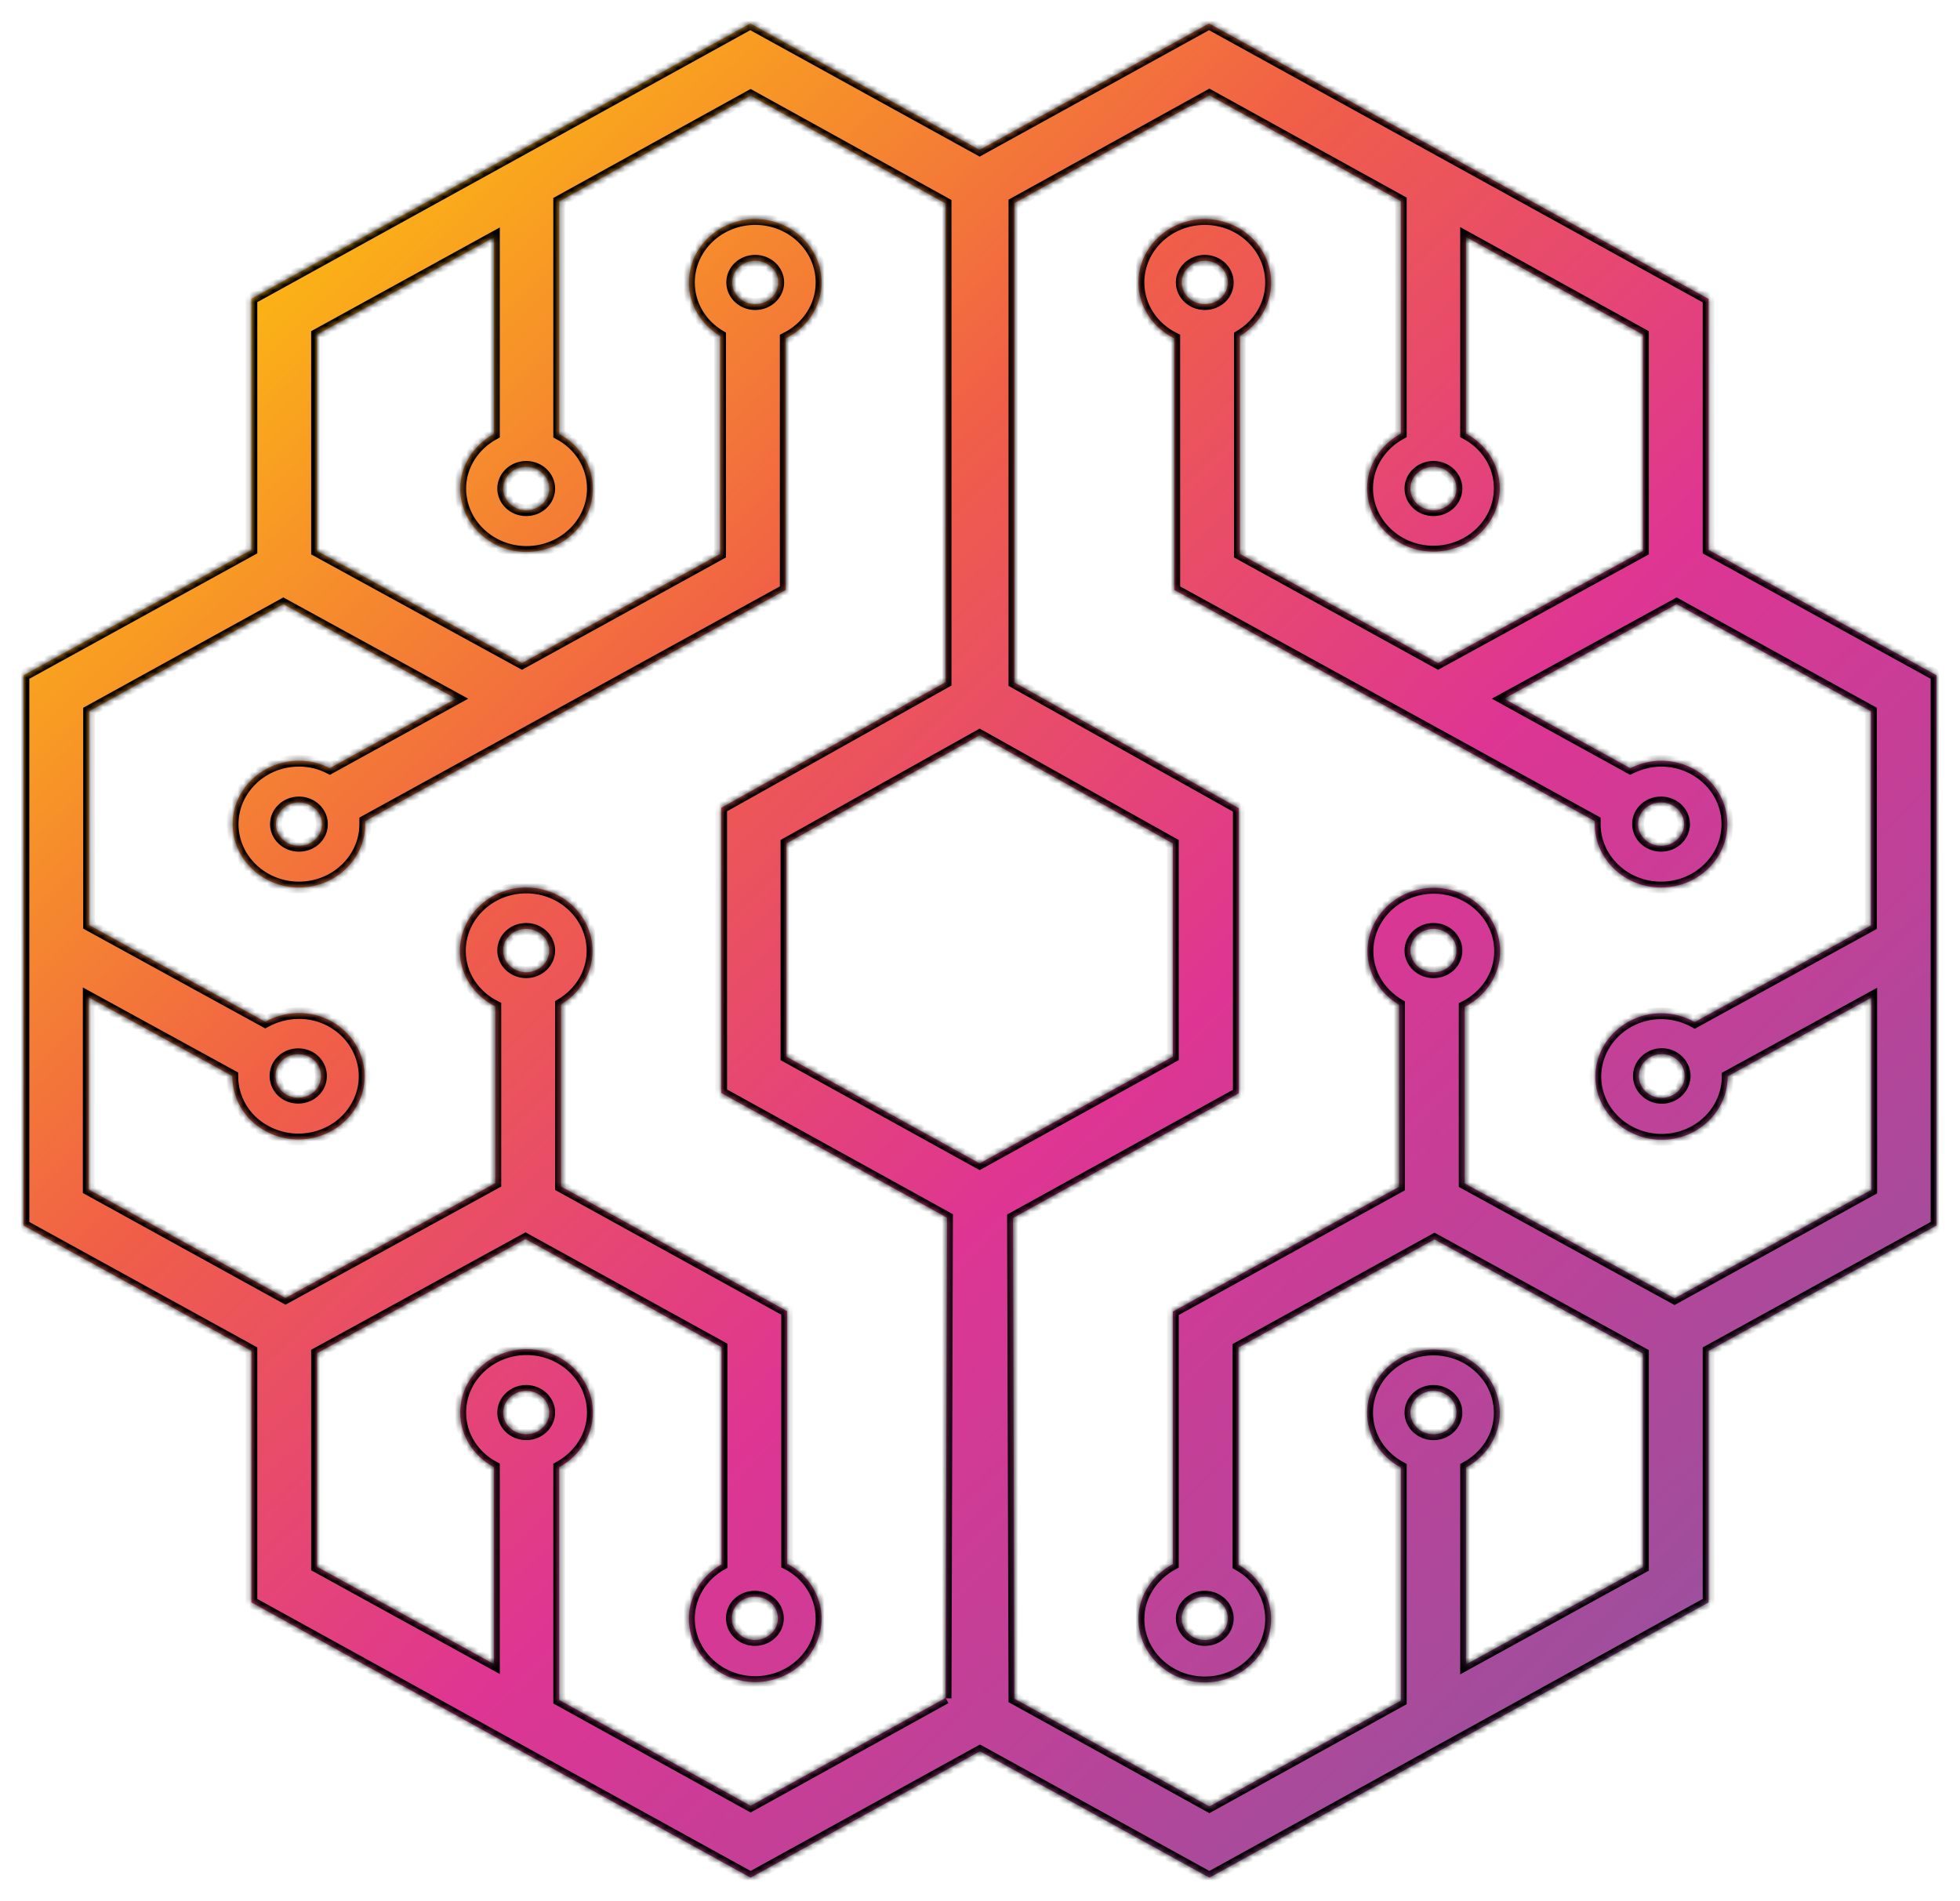 <svg width="334" height="324" viewBox="0 0 334 324" fill="none" xmlns="http://www.w3.org/2000/svg">
<g filter="url(#filter0_d_254332_5741)">
<mask id="path-1-inside-1_254332_5741" fill="white">
<path d="M291.093 46.909L206.028 0L166.94 21.548L127.851 0L42.847 46.909V89.716L4 111.091V204.851L42.847 226.226V269.091L127.911 316L167 294.452L206.089 316L291.153 269.091V226.226L330 204.851V111.091L291.153 89.716V46.909H291.093ZM244.271 75.563C246.446 75.563 248.198 77.238 248.198 79.26C248.198 81.282 246.446 82.957 244.271 82.957C242.096 82.957 240.344 81.282 240.344 79.26C240.344 77.238 242.096 75.563 244.271 75.563ZM89.669 75.563C91.844 75.563 93.596 77.238 93.596 79.26C93.596 81.282 91.844 82.957 89.669 82.957C87.494 82.957 85.742 81.282 85.742 79.26C85.742 77.238 87.494 75.563 89.669 75.563ZM89.669 240.437C87.494 240.437 85.742 238.762 85.742 236.74C85.742 234.718 87.494 233.043 89.669 233.043C91.844 233.043 93.596 234.718 93.596 236.74C93.596 238.762 91.844 240.437 89.669 240.437ZM161.14 285.382L127.911 303.753L95.287 285.729V246.041C98.671 244.192 101.027 240.726 101.027 236.74C101.027 230.79 95.952 225.937 89.729 225.937C83.506 225.937 78.431 230.79 78.431 236.74C78.431 240.726 80.727 244.192 84.171 246.041V279.605L54.024 263.025V226.63L89.548 207.162L122.957 225.59V262.621C119.635 264.469 117.399 267.936 117.399 271.864C117.399 277.814 122.474 282.667 128.697 282.667C134.92 282.667 139.994 277.814 139.994 271.864C139.994 267.82 137.638 264.296 134.134 262.505V219.467L95.589 198.208V167.185C98.791 165.279 100.966 161.928 100.966 158.058C100.966 152.107 95.891 147.255 89.669 147.255C83.446 147.255 78.371 152.107 78.371 158.058C78.371 162.217 80.848 165.741 84.412 167.532V197.63L48.647 217.214L15.116 198.728V165.972L39.584 179.375C39.584 183.13 41.578 186.769 45.203 188.733C50.58 191.737 57.528 189.947 60.609 184.805C63.751 179.664 61.878 173.078 56.501 170.074C52.876 168.052 48.586 168.283 45.203 170.132L15.177 153.667V117.215L48.284 98.959L77.707 115.077L56.199 126.92C54.628 126.111 52.876 125.649 50.943 125.649C44.72 125.649 39.645 130.502 39.645 136.452C39.645 142.402 44.72 147.255 50.943 147.255C57.165 147.255 62.24 142.402 62.24 136.452C62.24 136.279 62.24 136.105 62.24 135.932L133.893 96.533V53.668C137.517 51.877 139.994 48.295 139.994 44.136C139.994 38.186 134.92 33.333 128.697 33.333C122.474 33.333 117.399 38.186 117.399 44.136C117.399 48.007 119.514 51.357 122.716 53.264V90.409L88.944 109.011L54.024 89.89V53.032L84.171 36.453V69.959C80.788 71.808 78.431 75.274 78.431 79.26C78.431 85.21 83.506 90.063 89.729 90.063C95.952 90.063 101.027 85.21 101.027 79.26C101.027 75.274 98.731 71.808 95.287 69.959V30.329L127.911 12.305L161.14 30.676V112.246L122.897 133.679V182.263L161.381 203.522L161.14 285.44V285.382ZM85.742 158C85.742 155.92 87.494 154.303 89.669 154.303C91.844 154.303 93.596 155.978 93.596 158C93.596 160.022 91.844 161.697 89.669 161.697C87.494 161.697 85.742 160.022 85.742 158ZM124.709 271.806C124.709 269.727 126.461 268.109 128.636 268.109C130.811 268.109 132.563 269.784 132.563 271.806C132.563 273.828 130.811 275.503 128.636 275.503C126.461 275.503 124.709 273.828 124.709 271.806ZM47.438 177.526C48.526 175.735 50.882 175.158 52.755 176.14C54.628 177.18 55.232 179.433 54.205 181.223C53.117 183.014 50.761 183.592 48.888 182.61C47.016 181.57 46.411 179.317 47.438 177.526ZM54.87 136.452C54.87 138.532 53.117 140.149 50.943 140.149C48.768 140.149 47.016 138.474 47.016 136.452C47.016 134.43 48.768 132.755 50.943 132.755C53.117 132.755 54.87 134.43 54.87 136.452ZM124.77 44.136C124.77 42.056 126.522 40.439 128.697 40.439C130.872 40.439 132.624 42.114 132.624 44.136C132.624 46.158 130.872 47.833 128.697 47.833C126.522 47.833 124.77 46.158 124.77 44.136ZM134.013 176.082V139.745L166.94 121.316L199.866 139.745V176.082L166.94 194.279L134.013 176.082ZM244.271 240.437C242.096 240.437 240.344 238.762 240.344 236.74C240.344 234.718 242.096 233.043 244.271 233.043C246.446 233.043 248.198 234.718 248.198 236.74C248.198 238.762 246.446 240.437 244.271 240.437ZM318.823 117.272V153.725L288.797 170.189C285.414 168.283 281.124 168.11 277.499 170.132C272.122 173.136 270.249 179.721 273.391 184.863C276.533 190.004 283.42 191.795 288.797 188.791C292.422 186.769 294.415 183.13 294.415 179.433L318.884 166.03V198.785L285.353 217.272L249.587 197.688V167.59C253.152 165.799 255.629 162.217 255.629 158.116C255.629 152.165 250.554 147.313 244.331 147.313C238.109 147.313 233.034 152.165 233.034 158.116C233.034 161.986 235.209 165.337 238.411 167.243V198.265L199.866 219.525V262.563C196.422 264.412 194.006 267.878 194.006 271.922C194.006 277.872 199.08 282.725 205.303 282.725C211.526 282.725 216.601 277.872 216.601 271.922C216.601 267.993 214.365 264.527 211.043 262.679V225.648L244.452 207.22L279.976 226.688V263.083L249.829 279.663V246.099C253.212 244.25 255.569 240.784 255.569 236.798C255.569 230.848 250.494 225.995 244.271 225.995C238.048 225.995 232.973 230.848 232.973 236.798C232.973 240.784 235.269 244.25 238.713 246.099V285.844L206.089 303.868L172.86 285.498L172.619 203.58L211.103 182.321V133.737L172.86 112.304V30.618L206.089 12.247L238.713 30.271V69.901C235.329 71.75 232.973 75.216 232.973 79.202C232.973 85.153 238.048 90.005 244.271 90.005C250.494 90.005 255.569 85.153 255.569 79.202C255.569 75.216 253.273 71.75 249.829 69.901V36.395L279.976 53.032V89.89L245.056 109.011L211.284 90.409V53.264C214.486 51.357 216.601 48.007 216.601 44.136C216.601 38.186 211.526 33.333 205.303 33.333C199.08 33.333 194.006 38.186 194.006 44.136C194.006 48.295 196.483 51.877 200.107 53.668V96.533L271.76 135.932C271.76 135.932 271.76 136.279 271.76 136.452C271.76 142.402 276.835 147.255 283.057 147.255C289.28 147.255 294.355 142.402 294.355 136.452C294.355 130.502 289.28 125.649 283.057 125.649C281.185 125.649 279.372 126.169 277.801 126.92L256.294 115.077L285.716 98.959L318.823 117.215V117.272ZM285.112 182.61C283.239 183.65 280.883 183.014 279.795 181.223C278.708 179.433 279.372 177.18 281.245 176.14C283.118 175.1 285.474 175.735 286.562 177.526C287.649 179.317 286.984 181.57 285.112 182.61ZM248.198 158C248.198 160.08 246.446 161.697 244.271 161.697C242.096 161.697 240.344 160.022 240.344 158C240.344 155.978 242.096 154.303 244.271 154.303C246.446 154.303 248.198 155.978 248.198 158ZM209.23 271.806C209.23 273.886 207.478 275.503 205.303 275.503C203.128 275.503 201.376 273.828 201.376 271.806C201.376 269.784 203.128 268.109 205.303 268.109C207.478 268.109 209.23 269.784 209.23 271.806ZM209.23 44.136C209.23 46.216 207.478 47.833 205.303 47.833C203.128 47.833 201.376 46.158 201.376 44.136C201.376 42.114 203.128 40.439 205.303 40.439C207.478 40.439 209.23 42.114 209.23 44.136ZM279.13 136.452C279.13 134.372 280.883 132.755 283.057 132.755C285.232 132.755 286.984 134.43 286.984 136.452C286.984 138.474 285.232 140.149 283.057 140.149C280.883 140.149 279.13 138.474 279.13 136.452Z"/>
</mask>
<path d="M291.093 46.909L206.028 0L166.94 21.548L127.851 0L42.847 46.909V89.716L4 111.091V204.851L42.847 226.226V269.091L127.911 316L167 294.452L206.089 316L291.153 269.091V226.226L330 204.851V111.091L291.153 89.716V46.909H291.093ZM244.271 75.563C246.446 75.563 248.198 77.238 248.198 79.26C248.198 81.282 246.446 82.957 244.271 82.957C242.096 82.957 240.344 81.282 240.344 79.26C240.344 77.238 242.096 75.563 244.271 75.563ZM89.669 75.563C91.844 75.563 93.596 77.238 93.596 79.26C93.596 81.282 91.844 82.957 89.669 82.957C87.494 82.957 85.742 81.282 85.742 79.26C85.742 77.238 87.494 75.563 89.669 75.563ZM89.669 240.437C87.494 240.437 85.742 238.762 85.742 236.74C85.742 234.718 87.494 233.043 89.669 233.043C91.844 233.043 93.596 234.718 93.596 236.74C93.596 238.762 91.844 240.437 89.669 240.437ZM161.14 285.382L127.911 303.753L95.287 285.729V246.041C98.671 244.192 101.027 240.726 101.027 236.74C101.027 230.79 95.952 225.937 89.729 225.937C83.506 225.937 78.431 230.79 78.431 236.74C78.431 240.726 80.727 244.192 84.171 246.041V279.605L54.024 263.025V226.63L89.548 207.162L122.957 225.59V262.621C119.635 264.469 117.399 267.936 117.399 271.864C117.399 277.814 122.474 282.667 128.697 282.667C134.92 282.667 139.994 277.814 139.994 271.864C139.994 267.82 137.638 264.296 134.134 262.505V219.467L95.589 198.208V167.185C98.791 165.279 100.966 161.928 100.966 158.058C100.966 152.107 95.891 147.255 89.669 147.255C83.446 147.255 78.371 152.107 78.371 158.058C78.371 162.217 80.848 165.741 84.412 167.532V197.63L48.647 217.214L15.116 198.728V165.972L39.584 179.375C39.584 183.13 41.578 186.769 45.203 188.733C50.58 191.737 57.528 189.947 60.609 184.805C63.751 179.664 61.878 173.078 56.501 170.074C52.876 168.052 48.586 168.283 45.203 170.132L15.177 153.667V117.215L48.284 98.959L77.707 115.077L56.199 126.92C54.628 126.111 52.876 125.649 50.943 125.649C44.72 125.649 39.645 130.502 39.645 136.452C39.645 142.402 44.72 147.255 50.943 147.255C57.165 147.255 62.24 142.402 62.24 136.452C62.24 136.279 62.24 136.105 62.24 135.932L133.893 96.533V53.668C137.517 51.877 139.994 48.295 139.994 44.136C139.994 38.186 134.92 33.333 128.697 33.333C122.474 33.333 117.399 38.186 117.399 44.136C117.399 48.007 119.514 51.357 122.716 53.264V90.409L88.944 109.011L54.024 89.89V53.032L84.171 36.453V69.959C80.788 71.808 78.431 75.274 78.431 79.26C78.431 85.21 83.506 90.063 89.729 90.063C95.952 90.063 101.027 85.21 101.027 79.26C101.027 75.274 98.731 71.808 95.287 69.959V30.329L127.911 12.305L161.14 30.676V112.246L122.897 133.679V182.263L161.381 203.522L161.14 285.44V285.382ZM85.742 158C85.742 155.92 87.494 154.303 89.669 154.303C91.844 154.303 93.596 155.978 93.596 158C93.596 160.022 91.844 161.697 89.669 161.697C87.494 161.697 85.742 160.022 85.742 158ZM124.709 271.806C124.709 269.727 126.461 268.109 128.636 268.109C130.811 268.109 132.563 269.784 132.563 271.806C132.563 273.828 130.811 275.503 128.636 275.503C126.461 275.503 124.709 273.828 124.709 271.806ZM47.438 177.526C48.526 175.735 50.882 175.158 52.755 176.14C54.628 177.18 55.232 179.433 54.205 181.223C53.117 183.014 50.761 183.592 48.888 182.61C47.016 181.57 46.411 179.317 47.438 177.526ZM54.87 136.452C54.87 138.532 53.117 140.149 50.943 140.149C48.768 140.149 47.016 138.474 47.016 136.452C47.016 134.43 48.768 132.755 50.943 132.755C53.117 132.755 54.87 134.43 54.87 136.452ZM124.77 44.136C124.77 42.056 126.522 40.439 128.697 40.439C130.872 40.439 132.624 42.114 132.624 44.136C132.624 46.158 130.872 47.833 128.697 47.833C126.522 47.833 124.77 46.158 124.77 44.136ZM134.013 176.082V139.745L166.94 121.316L199.866 139.745V176.082L166.94 194.279L134.013 176.082ZM244.271 240.437C242.096 240.437 240.344 238.762 240.344 236.74C240.344 234.718 242.096 233.043 244.271 233.043C246.446 233.043 248.198 234.718 248.198 236.74C248.198 238.762 246.446 240.437 244.271 240.437ZM318.823 117.272V153.725L288.797 170.189C285.414 168.283 281.124 168.11 277.499 170.132C272.122 173.136 270.249 179.721 273.391 184.863C276.533 190.004 283.42 191.795 288.797 188.791C292.422 186.769 294.415 183.13 294.415 179.433L318.884 166.03V198.785L285.353 217.272L249.587 197.688V167.59C253.152 165.799 255.629 162.217 255.629 158.116C255.629 152.165 250.554 147.313 244.331 147.313C238.109 147.313 233.034 152.165 233.034 158.116C233.034 161.986 235.209 165.337 238.411 167.243V198.265L199.866 219.525V262.563C196.422 264.412 194.006 267.878 194.006 271.922C194.006 277.872 199.08 282.725 205.303 282.725C211.526 282.725 216.601 277.872 216.601 271.922C216.601 267.993 214.365 264.527 211.043 262.679V225.648L244.452 207.22L279.976 226.688V263.083L249.829 279.663V246.099C253.212 244.25 255.569 240.784 255.569 236.798C255.569 230.848 250.494 225.995 244.271 225.995C238.048 225.995 232.973 230.848 232.973 236.798C232.973 240.784 235.269 244.25 238.713 246.099V285.844L206.089 303.868L172.86 285.498L172.619 203.58L211.103 182.321V133.737L172.86 112.304V30.618L206.089 12.247L238.713 30.271V69.901C235.329 71.75 232.973 75.216 232.973 79.202C232.973 85.153 238.048 90.005 244.271 90.005C250.494 90.005 255.569 85.153 255.569 79.202C255.569 75.216 253.273 71.75 249.829 69.901V36.395L279.976 53.032V89.89L245.056 109.011L211.284 90.409V53.264C214.486 51.357 216.601 48.007 216.601 44.136C216.601 38.186 211.526 33.333 205.303 33.333C199.08 33.333 194.006 38.186 194.006 44.136C194.006 48.295 196.483 51.877 200.107 53.668V96.533L271.76 135.932C271.76 135.932 271.76 136.279 271.76 136.452C271.76 142.402 276.835 147.255 283.057 147.255C289.28 147.255 294.355 142.402 294.355 136.452C294.355 130.502 289.28 125.649 283.057 125.649C281.185 125.649 279.372 126.169 277.801 126.92L256.294 115.077L285.716 98.959L318.823 117.215V117.272ZM285.112 182.61C283.239 183.65 280.883 183.014 279.795 181.223C278.708 179.433 279.372 177.18 281.245 176.14C283.118 175.1 285.474 175.735 286.562 177.526C287.649 179.317 286.984 181.57 285.112 182.61ZM248.198 158C248.198 160.08 246.446 161.697 244.271 161.697C242.096 161.697 240.344 160.022 240.344 158C240.344 155.978 242.096 154.303 244.271 154.303C246.446 154.303 248.198 155.978 248.198 158ZM209.23 271.806C209.23 273.886 207.478 275.503 205.303 275.503C203.128 275.503 201.376 273.828 201.376 271.806C201.376 269.784 203.128 268.109 205.303 268.109C207.478 268.109 209.23 269.784 209.23 271.806ZM209.23 44.136C209.23 46.216 207.478 47.833 205.303 47.833C203.128 47.833 201.376 46.158 201.376 44.136C201.376 42.114 203.128 40.439 205.303 40.439C207.478 40.439 209.23 42.114 209.23 44.136ZM279.13 136.452C279.13 134.372 280.883 132.755 283.057 132.755C285.232 132.755 286.984 134.43 286.984 136.452C286.984 138.474 285.232 140.149 283.057 140.149C280.883 140.149 279.13 138.474 279.13 136.452Z" fill="url(#paint0_linear_254332_5741)"/>
<path d="M291.093 46.909L206.028 0L166.94 21.548L127.851 0L42.847 46.909V89.716L4 111.091V204.851L42.847 226.226V269.091L127.911 316L167 294.452L206.089 316L291.153 269.091V226.226L330 204.851V111.091L291.153 89.716V46.909H291.093ZM244.271 75.563C246.446 75.563 248.198 77.238 248.198 79.26C248.198 81.282 246.446 82.957 244.271 82.957C242.096 82.957 240.344 81.282 240.344 79.26C240.344 77.238 242.096 75.563 244.271 75.563ZM89.669 75.563C91.844 75.563 93.596 77.238 93.596 79.26C93.596 81.282 91.844 82.957 89.669 82.957C87.494 82.957 85.742 81.282 85.742 79.26C85.742 77.238 87.494 75.563 89.669 75.563ZM89.669 240.437C87.494 240.437 85.742 238.762 85.742 236.74C85.742 234.718 87.494 233.043 89.669 233.043C91.844 233.043 93.596 234.718 93.596 236.74C93.596 238.762 91.844 240.437 89.669 240.437ZM161.14 285.382L127.911 303.753L95.287 285.729V246.041C98.671 244.192 101.027 240.726 101.027 236.74C101.027 230.79 95.952 225.937 89.729 225.937C83.506 225.937 78.431 230.79 78.431 236.74C78.431 240.726 80.727 244.192 84.171 246.041V279.605L54.024 263.025V226.63L89.548 207.162L122.957 225.59V262.621C119.635 264.469 117.399 267.936 117.399 271.864C117.399 277.814 122.474 282.667 128.697 282.667C134.92 282.667 139.994 277.814 139.994 271.864C139.994 267.82 137.638 264.296 134.134 262.505V219.467L95.589 198.208V167.185C98.791 165.279 100.966 161.928 100.966 158.058C100.966 152.107 95.891 147.255 89.669 147.255C83.446 147.255 78.371 152.107 78.371 158.058C78.371 162.217 80.848 165.741 84.412 167.532V197.63L48.647 217.214L15.116 198.728V165.972L39.584 179.375C39.584 183.13 41.578 186.769 45.203 188.733C50.58 191.737 57.528 189.947 60.609 184.805C63.751 179.664 61.878 173.078 56.501 170.074C52.876 168.052 48.586 168.283 45.203 170.132L15.177 153.667V117.215L48.284 98.959L77.707 115.077L56.199 126.92C54.628 126.111 52.876 125.649 50.943 125.649C44.72 125.649 39.645 130.502 39.645 136.452C39.645 142.402 44.72 147.255 50.943 147.255C57.165 147.255 62.24 142.402 62.24 136.452C62.24 136.279 62.24 136.105 62.24 135.932L133.893 96.533V53.668C137.517 51.877 139.994 48.295 139.994 44.136C139.994 38.186 134.92 33.333 128.697 33.333C122.474 33.333 117.399 38.186 117.399 44.136C117.399 48.007 119.514 51.357 122.716 53.264V90.409L88.944 109.011L54.024 89.89V53.032L84.171 36.453V69.959C80.788 71.808 78.431 75.274 78.431 79.26C78.431 85.21 83.506 90.063 89.729 90.063C95.952 90.063 101.027 85.21 101.027 79.26C101.027 75.274 98.731 71.808 95.287 69.959V30.329L127.911 12.305L161.14 30.676V112.246L122.897 133.679V182.263L161.381 203.522L161.14 285.44V285.382ZM85.742 158C85.742 155.92 87.494 154.303 89.669 154.303C91.844 154.303 93.596 155.978 93.596 158C93.596 160.022 91.844 161.697 89.669 161.697C87.494 161.697 85.742 160.022 85.742 158ZM124.709 271.806C124.709 269.727 126.461 268.109 128.636 268.109C130.811 268.109 132.563 269.784 132.563 271.806C132.563 273.828 130.811 275.503 128.636 275.503C126.461 275.503 124.709 273.828 124.709 271.806ZM47.438 177.526C48.526 175.735 50.882 175.158 52.755 176.14C54.628 177.18 55.232 179.433 54.205 181.223C53.117 183.014 50.761 183.592 48.888 182.61C47.016 181.57 46.411 179.317 47.438 177.526ZM54.87 136.452C54.87 138.532 53.117 140.149 50.943 140.149C48.768 140.149 47.016 138.474 47.016 136.452C47.016 134.43 48.768 132.755 50.943 132.755C53.117 132.755 54.87 134.43 54.87 136.452ZM124.77 44.136C124.77 42.056 126.522 40.439 128.697 40.439C130.872 40.439 132.624 42.114 132.624 44.136C132.624 46.158 130.872 47.833 128.697 47.833C126.522 47.833 124.77 46.158 124.77 44.136ZM134.013 176.082V139.745L166.94 121.316L199.866 139.745V176.082L166.94 194.279L134.013 176.082ZM244.271 240.437C242.096 240.437 240.344 238.762 240.344 236.74C240.344 234.718 242.096 233.043 244.271 233.043C246.446 233.043 248.198 234.718 248.198 236.74C248.198 238.762 246.446 240.437 244.271 240.437ZM318.823 117.272V153.725L288.797 170.189C285.414 168.283 281.124 168.11 277.499 170.132C272.122 173.136 270.249 179.721 273.391 184.863C276.533 190.004 283.42 191.795 288.797 188.791C292.422 186.769 294.415 183.13 294.415 179.433L318.884 166.03V198.785L285.353 217.272L249.587 197.688V167.59C253.152 165.799 255.629 162.217 255.629 158.116C255.629 152.165 250.554 147.313 244.331 147.313C238.109 147.313 233.034 152.165 233.034 158.116C233.034 161.986 235.209 165.337 238.411 167.243V198.265L199.866 219.525V262.563C196.422 264.412 194.006 267.878 194.006 271.922C194.006 277.872 199.08 282.725 205.303 282.725C211.526 282.725 216.601 277.872 216.601 271.922C216.601 267.993 214.365 264.527 211.043 262.679V225.648L244.452 207.22L279.976 226.688V263.083L249.829 279.663V246.099C253.212 244.25 255.569 240.784 255.569 236.798C255.569 230.848 250.494 225.995 244.271 225.995C238.048 225.995 232.973 230.848 232.973 236.798C232.973 240.784 235.269 244.25 238.713 246.099V285.844L206.089 303.868L172.86 285.498L172.619 203.58L211.103 182.321V133.737L172.86 112.304V30.618L206.089 12.247L238.713 30.271V69.901C235.329 71.75 232.973 75.216 232.973 79.202C232.973 85.153 238.048 90.005 244.271 90.005C250.494 90.005 255.569 85.153 255.569 79.202C255.569 75.216 253.273 71.75 249.829 69.901V36.395L279.976 53.032V89.89L245.056 109.011L211.284 90.409V53.264C214.486 51.357 216.601 48.007 216.601 44.136C216.601 38.186 211.526 33.333 205.303 33.333C199.08 33.333 194.006 38.186 194.006 44.136C194.006 48.295 196.483 51.877 200.107 53.668V96.533L271.76 135.932C271.76 135.932 271.76 136.279 271.76 136.452C271.76 142.402 276.835 147.255 283.057 147.255C289.28 147.255 294.355 142.402 294.355 136.452C294.355 130.502 289.28 125.649 283.057 125.649C281.185 125.649 279.372 126.169 277.801 126.92L256.294 115.077L285.716 98.959L318.823 117.215V117.272ZM285.112 182.61C283.239 183.65 280.883 183.014 279.795 181.223C278.708 179.433 279.372 177.18 281.245 176.14C283.118 175.1 285.474 175.735 286.562 177.526C287.649 179.317 286.984 181.57 285.112 182.61ZM248.198 158C248.198 160.08 246.446 161.697 244.271 161.697C242.096 161.697 240.344 160.022 240.344 158C240.344 155.978 242.096 154.303 244.271 154.303C246.446 154.303 248.198 155.978 248.198 158ZM209.23 271.806C209.23 273.886 207.478 275.503 205.303 275.503C203.128 275.503 201.376 273.828 201.376 271.806C201.376 269.784 203.128 268.109 205.303 268.109C207.478 268.109 209.23 269.784 209.23 271.806ZM209.23 44.136C209.23 46.216 207.478 47.833 205.303 47.833C203.128 47.833 201.376 46.158 201.376 44.136C201.376 42.114 203.128 40.439 205.303 40.439C207.478 40.439 209.23 42.114 209.23 44.136ZM279.13 136.452C279.13 134.372 280.883 132.755 283.057 132.755C285.232 132.755 286.984 134.43 286.984 136.452C286.984 138.474 285.232 140.149 283.057 140.149C280.883 140.149 279.13 138.474 279.13 136.452Z" stroke="black" stroke-width="2" mask="url(#path-1-inside-1_254332_5741)"/>
</g>
<defs>
<filter id="filter0_d_254332_5741" x="0" y="0" width="334" height="324" filterUnits="userSpaceOnUse" color-interpolation-filters="sRGB">
<feFlood flood-opacity="0" result="BackgroundImageFix"/>
<feColorMatrix in="SourceAlpha" type="matrix" values="0 0 0 0 0 0 0 0 0 0 0 0 0 0 0 0 0 0 127 0" result="hardAlpha"/>
<feOffset dy="4"/>
<feGaussianBlur stdDeviation="2"/>
<feComposite in2="hardAlpha" operator="out"/>
<feColorMatrix type="matrix" values="0 0 0 0 0 0 0 0 0 0 0 0 0 0 0 0 0 0 0.25 0"/>
<feBlend mode="normal" in2="BackgroundImageFix" result="effect1_dropShadow_254332_5741"/>
<feBlend mode="normal" in="SourceGraphic" in2="effect1_dropShadow_254332_5741" result="shape"/>
</filter>
<linearGradient id="paint0_linear_254332_5741" x1="46.774" y1="43.096" x2="276.351" y2="283.187" gradientUnits="userSpaceOnUse">
<stop stop-color="#FBB315"/>
<stop offset="0.3" stop-color="#F05F47"/>
<stop offset="0.6" stop-color="#DE3593"/>
<stop offset="1" stop-color="#9D4F9D"/>
</linearGradient>
</defs>
</svg>
